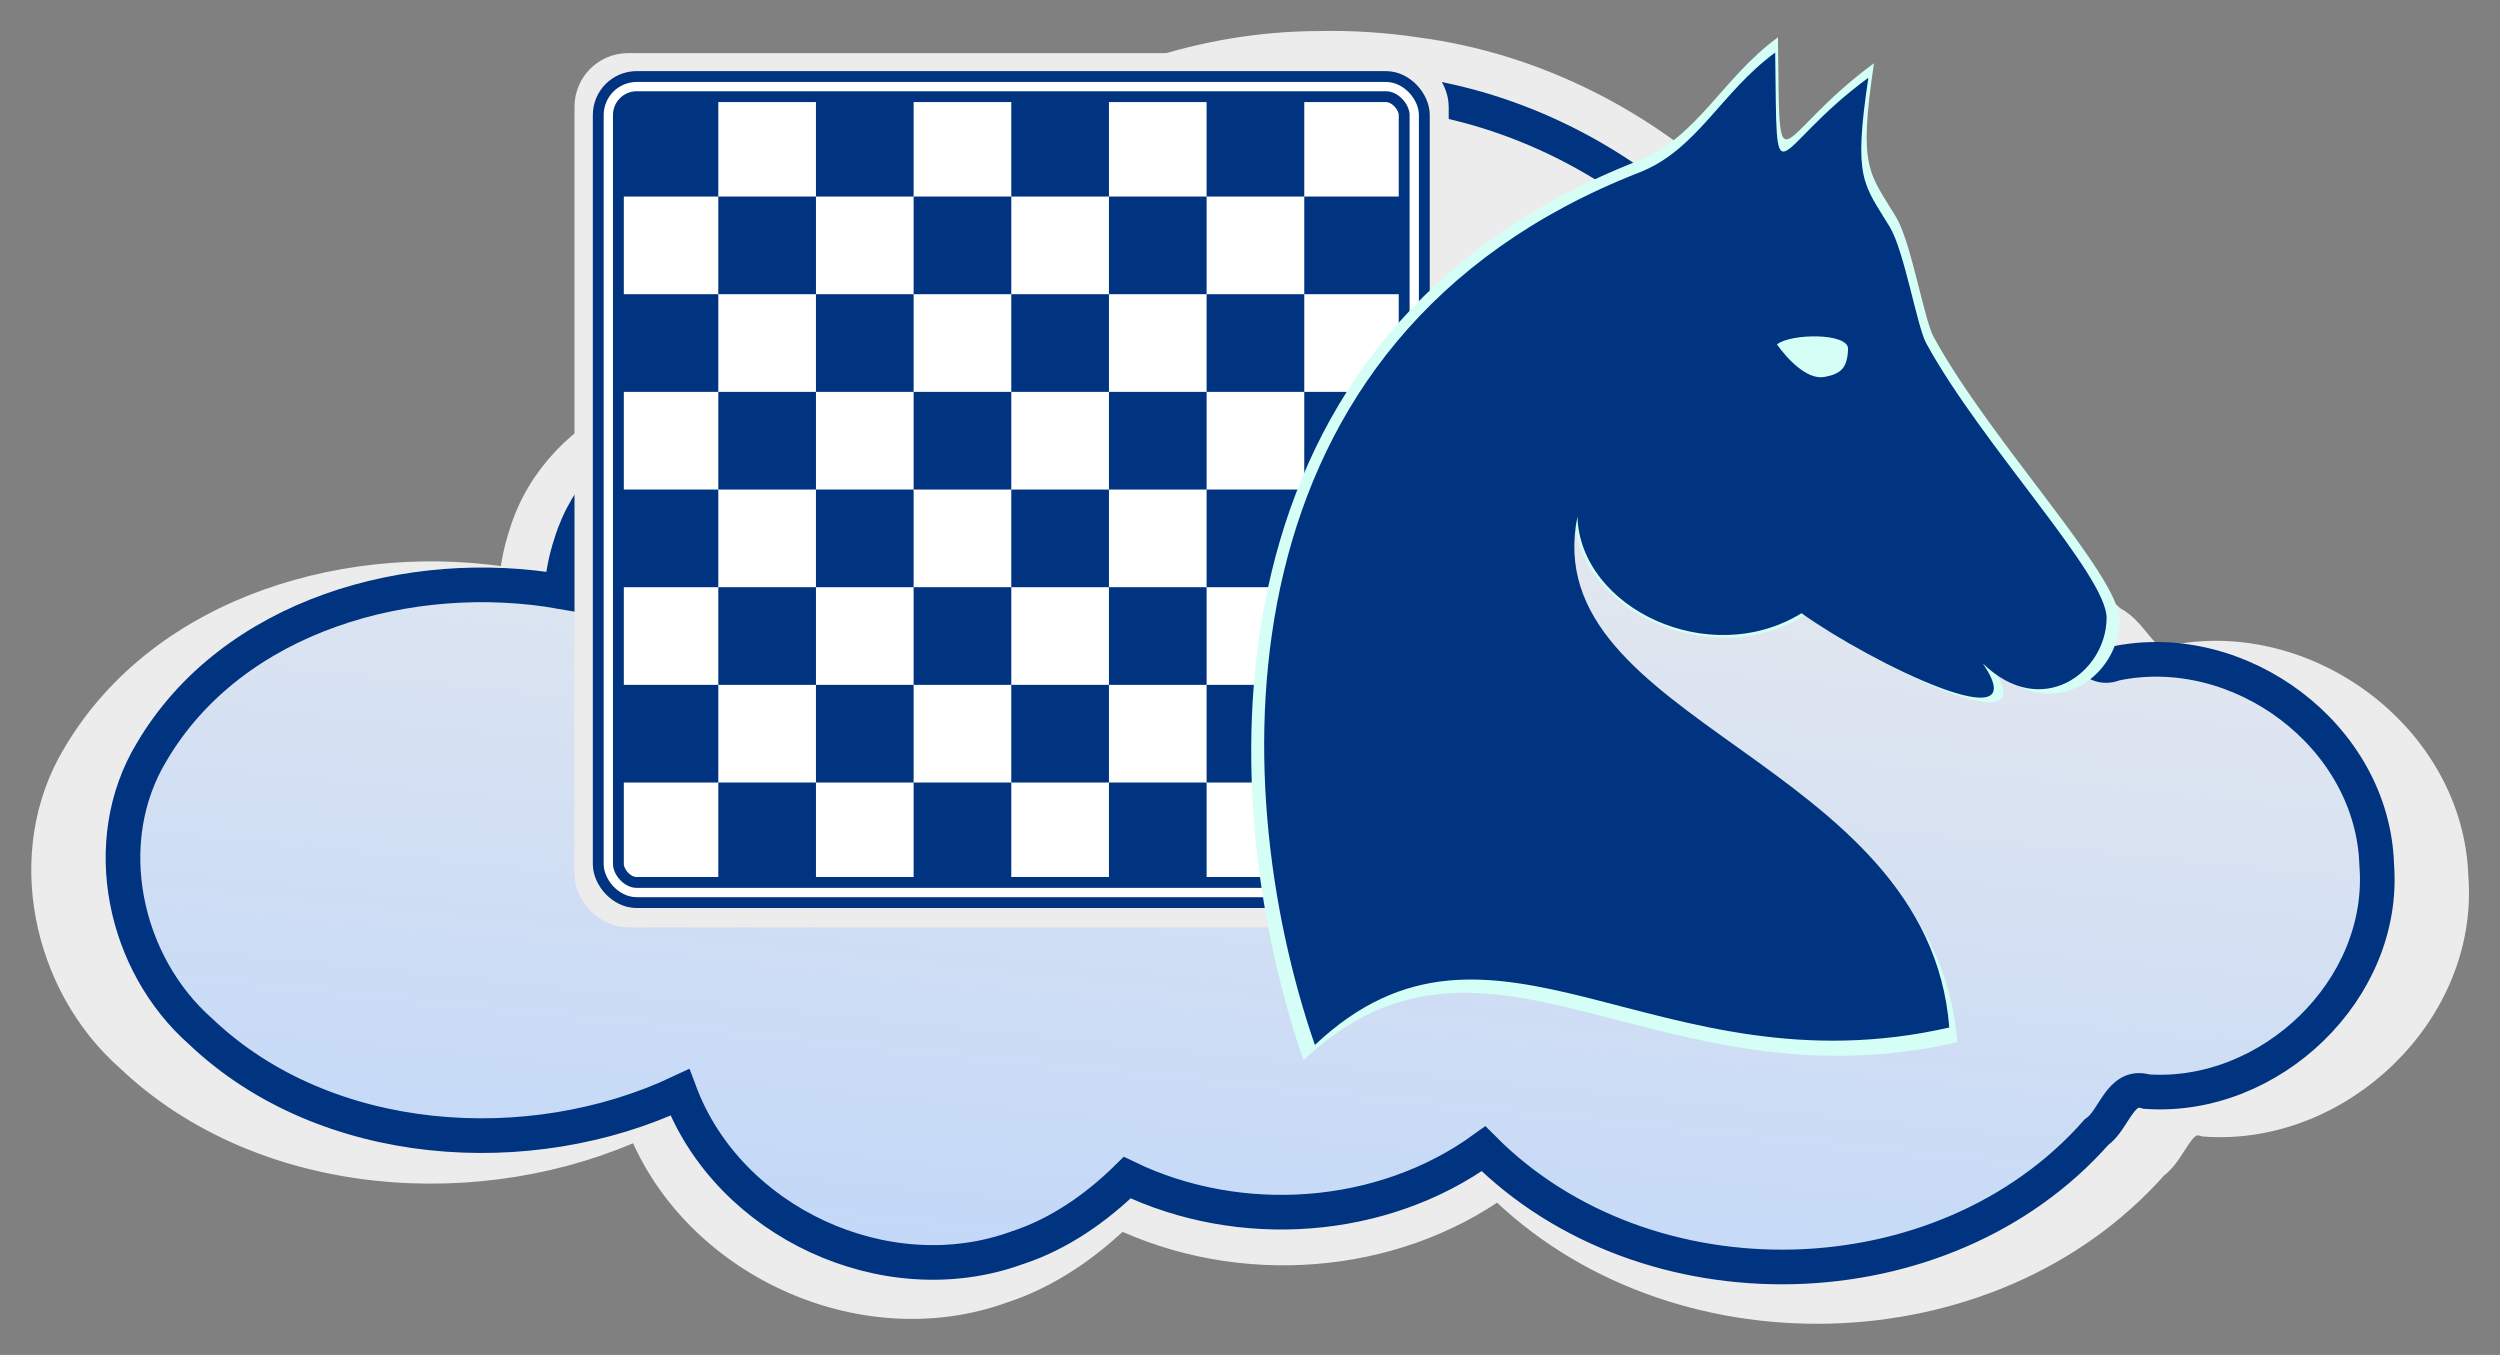<?xml version="1.0" encoding="UTF-8" standalone="no"?>
<svg
   xmlns:dc="http://purl.org/dc/elements/1.1/"
   xmlns:cc="http://creativecommons.org/ns#"
   xmlns:rdf="http://www.w3.org/1999/02/22-rdf-syntax-ns#"
   xmlns:svg="http://www.w3.org/2000/svg"
   xmlns="http://www.w3.org/2000/svg"
   xmlns:xlink="http://www.w3.org/1999/xlink"
   xmlns:sodipodi="http://sodipodi.sourceforge.net/DTD/sodipodi-0.dtd"
   xmlns:inkscape="http://www.inkscape.org/namespaces/inkscape"
   width="403.237"
   height="218.542"
   id="svg2"
   version="1.1"
   inkscape:version="0.48.4 r9939"
   sodipodi:docname="chess-cloud.svg">
  <rect width="100%" height="100%" fill="#808080" stroke="none"/>
  <sodipodi:namedview
     pagecolor="#ffff56"
     bordercolor="#666666"
     borderopacity="1"
     objecttolerance="10"
     gridtolerance="10"
     guidetolerance="10"
     inkscape:pageopacity="0"
     inkscape:pageshadow="2"
     inkscape:window-width="901"
     inkscape:window-height="710"
     id="namedview20"
     showgrid="false"
     inkscape:zoom="1"
     inkscape:cx="192.95858"
     inkscape:cy="32.371291"
     inkscape:window-x="207"
     inkscape:window-y="329"
     inkscape:window-maximized="0"
     inkscape:current-layer="g14"
     fit-margin-top="5"
     fit-margin-left="5"
     fit-margin-right="5"
     fit-margin-bottom="5">
    <inkscape:grid
       type="xygrid"
       id="grid4216"
       empspacing="5"
       visible="true"
       enabled="true"
       snapvisiblegridlinesonly="true"
       originx="-65.147px"
       originy="19.643px" />
  </sodipodi:namedview>
  <title
     id="title4">Chess Cloud</title>
  <defs
     id="defs6">
    <linearGradient
       inkscape:collect="always"
       id="linearGradient3856">
      <stop
         style="stop-color:#003380;stop-opacity:1;"
         offset="0"
         id="stop3858" />
      <stop
         style="stop-color:#003380;stop-opacity:0;"
         offset="1"
         id="stop3860" />
    </linearGradient>
    <linearGradient
       inkscape:collect="always"
       id="linearGradient3848">
      <stop
         style="stop-color:#003380;stop-opacity:1;"
         offset="0"
         id="stop3850" />
      <stop
         style="stop-color:#003380;stop-opacity:0;"
         offset="1"
         id="stop3852" />
    </linearGradient>
    <linearGradient
       id="linearGradient3765">
      <stop
         style="stop-color:#aaccff;stop-opacity:0.749"
         offset="0"
         id="stop3767" />
      <stop
         style="stop-color:#aaccff;stop-opacity:0;"
         offset="1"
         id="stop3769" />
    </linearGradient>
    <radialGradient
       id="svg_2"
       cx="0.5"
       cy="0.5"
       r="0.5">
      <stop
         offset="0"
         stop-color="#ffffff"
         stop-opacity="0"
         id="stop9" />
      <stop
         offset="1"
         stop-color="#013b81"
         stop-opacity="0.5"
         id="stop11" />
    </radialGradient>
    <linearGradient
       inkscape:collect="always"
       xlink:href="#linearGradient3765"
       id="linearGradient3771"
       x1="231.978"
       y1="242.217"
       x2="251.619"
       y2="48.587"
       gradientUnits="userSpaceOnUse"
       gradientTransform="translate(65.147,281.1)" />
    <linearGradient
       inkscape:collect="always"
       xlink:href="#linearGradient3765"
       id="linearGradient4664"
       gradientUnits="userSpaceOnUse"
       x1="231.978"
       y1="242.217"
       x2="251.619"
       y2="48.587"
       gradientTransform="translate(41.475,32.121)" />
    <linearGradient
       inkscape:collect="always"
       xlink:href="#linearGradient3765"
       id="linearGradient4666"
       gradientUnits="userSpaceOnUse"
       x1="231.978"
       y1="242.217"
       x2="251.619"
       y2="48.587"
       gradientTransform="translate(65.147,281.1)" />
    <linearGradient
       inkscape:collect="always"
       xlink:href="#linearGradient3765-5"
       id="linearGradient4666-1"
       gradientUnits="userSpaceOnUse"
       x1="231.978"
       y1="242.217"
       x2="251.619"
       y2="48.587"
       gradientTransform="translate(41.475,32.121)" />
    <linearGradient
       id="linearGradient3765-5">
      <stop
         style="stop-color:#aaccff;stop-opacity:0.749"
         offset="0"
         id="stop3767-8" />
      <stop
         style="stop-color:#aaccff;stop-opacity:0;"
         offset="1"
         id="stop3769-2" />
    </linearGradient>
    <linearGradient
       inkscape:collect="always"
       xlink:href="#linearGradient3848"
       id="linearGradient3854"
       x1="19.938"
       y1="251.469"
       x2="656.188"
       y2="257.469"
       gradientUnits="userSpaceOnUse"
       gradientTransform="translate(4.9712445e-7,3.396845e-6)" />
    <linearGradient
       inkscape:collect="always"
       xlink:href="#linearGradient3856"
       id="linearGradient3862"
       x1="211.188"
       y1="251.469"
       x2="752.906"
       y2="257.469"
       gradientUnits="userSpaceOnUse"
       gradientTransform="translate(4.9712445e-7,3.396845e-6)" />
  </defs>
  <g
     id="g14"
     style="fill:url(#linearGradient3771);fill-opacity:1;stroke:#003380;stroke-opacity:1"
     transform="translate(-65.147,-281.1)">
    <title
       id="title16">Layer 1</title>
    <path
       id="path6438-3"
       d="m 277.769,288.906 c -36.553,0.109 -72.29,24.547 -83.648,59.447 -16.533,-8.391 -38.74,1.316 -44.106,18.971 -0.879,2.677 -1.456,5.484 -1.599,8.302 -25.939,-4.572 -56.616,3.924 -70.523,27.606 -9.302,15.451 -4.781,36.41 8.461,48.078 21.475,20.441 56.636,22.6 82.382,10.469 8.353,22.327 35.454,34.958 57.997,26.74 7.179,-2.325 13.721,-6.931 18.922,-12.069 19.334,9.334 43.811,7.676 61.262,-4.968 27.991,28.136 79.048,26.991 105.368,-2.834 3.143,-2.148 4.041,-8.433 8.628,-7.002 21.261,1.477 41.281,-17.571 39.575,-39.076 -0.695,-22.149 -23.572,-39.12 -45.039,-34.575 -4.428,1.836 -6.124,-4.715 -9.761,-6.368 -10.294,-9.052 -23.958,-13.984 -36.777,-16.471 -3.907,-38.623 -37.286,-70.221 -75.242,-75.237 -5.246,-0.795 -10.582,-1.137 -15.901,-1.014 z"
       stroke-miterlimit="4"
       style="fill:#ececec;fill-opacity:1;fill-rule:nonzero;stroke:#ececec;stroke-width:5.587;stroke-miterlimit:4;stroke-opacity:1;stroke-dashoffset:0"
       inkscape:connector-curvature="0" />
    <path
       id="path6438"
       d="m 277.089,295.268 c -34.29,0.103 -67.814,23.008 -78.469,55.719 -15.509,-7.865 -36.341,1.233 -41.375,17.781 -0.825,2.509 -1.366,5.14 -1.5,7.781 -24.333,-4.285 -53.11,3.678 -66.156,25.875 -8.726,14.482 -4.485,34.126 7.938,45.062 20.145,19.159 53.129,21.183 77.281,9.812 7.836,20.927 33.259,32.766 54.406,25.062 6.735,-2.179 12.871,-6.496 17.75,-11.312 18.137,8.749 41.098,7.194 57.469,-4.656 26.258,26.371 74.153,25.298 98.844,-2.656 2.949,-2.014 3.791,-7.904 8.094,-6.562 19.945,1.384 38.725,-16.469 37.125,-36.625 -0.652,-20.76 -22.112,-36.666 -42.25,-32.406 -4.153,1.721 -5.744,-4.42 -9.156,-5.969 -9.657,-8.484 -22.475,-13.107 -34.5,-15.438 -3.665,-36.201 -34.977,-65.817 -70.583,-70.519 -4.921,-0.745 -9.927,-1.065 -14.917,-0.95 z"
       stroke-miterlimit="4"
       style="fill:url(#linearGradient4666);fill-opacity:1;fill-rule:nonzero;stroke:#003380;stroke-width:5.587;stroke-miterlimit:4;stroke-opacity:1;stroke-dashoffset:0"
       inkscape:connector-curvature="0" />
  </g>
  <g
     id="g3076"
     transform="translate(68.328,-266.98)">
    <rect
       ry="5.136"
       rx="5.136"
       y="279.05"
       x="27.838"
       height="134"
       width="134"
       id="rect3074"
       style="fill:#ececec;fill-opacity:1;fill-rule:evenodd;stroke:#ececec;stroke-width:7;stroke-linecap:round;stroke-linejoin:round;stroke-miterlimit:4;stroke-opacity:1;stroke-dasharray:none" />
    <g
       style="fill:none"
       transform="translate(-110.301,19.02)"
       id="g4487">
      <g
         transform="matrix(0.893,0,0,0.893,34.322,-123.95)"
         id="g4579">
        <g
           id="g4542"
           transform="matrix(0.882,0,0,0.882,-22.039,28.125)">
          <g
             transform="translate(-26.632,-323.615)"
             id="g4626">
            <g
               id="g4622"
               transform="matrix(1.038,0,0,1.038,-46.089,-92.817)">
              <rect
                 style="fill:#ffffff;fill-opacity:1;stroke:#003380;stroke-width:6.114;stroke-linejoin:round;stroke-miterlimit:4;stroke-opacity:1;stroke-dasharray:none"
                 id="rect4204"
                 width="159"
                 height="159"
                 x="223.506"
                 y="842.456"
                 ry="5.608"
                 rx="5.608" />
              <rect
                 style="fill:none;stroke:#ffffff;stroke-width:1.834;stroke-linejoin:round;stroke-miterlimit:4;stroke-opacity:1;stroke-dasharray:none"
                 id="rect4204-0"
                 width="159"
                 height="159"
                 x="223.506"
                 y="842.456"
                 ry="5.608"
                 rx="5.608" />
            </g>
            <g
               id="g4435"
               transform="translate(-1.57,449.168)">
              <rect
                 ry="0"
                 y="335"
                 x="190"
                 height="20"
                 width="20"
                 id="rect4206"
                 style="fill:#003380;fill-opacity:1;stroke:none" />
              <rect
                 ry="0"
                 y="355"
                 x="210"
                 height="20"
                 width="20"
                 id="rect4206-5"
                 style="fill:#003380;fill-opacity:1;stroke:none" />
              <rect
                 ry="0"
                 y="375"
                 x="190"
                 height="20"
                 width="20"
                 id="rect4206-53"
                 style="fill:#003380;fill-opacity:1;stroke:none" />
              <rect
                 ry="0"
                 y="335"
                 x="230"
                 height="20"
                 width="20"
                 id="rect4206-8"
                 style="fill:#003380;fill-opacity:1;stroke:none" />
              <rect
                 ry="0"
                 y="375"
                 x="230"
                 height="20"
                 width="20"
                 id="rect4206-1"
                 style="fill:#003380;fill-opacity:1;stroke:none" />
              <rect
                 ry="0"
                 y="355"
                 x="250"
                 height="20"
                 width="20"
                 id="rect4206-4"
                 style="fill:#003380;fill-opacity:1;stroke:none" />
              <rect
                 ry="0"
                 y="335"
                 x="270"
                 height="20"
                 width="20"
                 id="rect4206-6"
                 style="fill:#003380;fill-opacity:1;stroke:none" />
              <rect
                 ry="0"
                 y="355"
                 x="290"
                 height="20"
                 width="20"
                 id="rect4206-5-1"
                 style="fill:#003380;fill-opacity:1;stroke:none" />
              <rect
                 ry="0"
                 y="375"
                 x="270"
                 height="20"
                 width="20"
                 id="rect4206-53-1"
                 style="fill:#003380;fill-opacity:1;stroke:none" />
              <rect
                 ry="0"
                 y="335"
                 x="310"
                 height="20"
                 width="20"
                 id="rect4206-8-6"
                 style="fill:#003380;fill-opacity:1;stroke:none" />
              <rect
                 ry="0"
                 y="375"
                 x="310"
                 height="20"
                 width="20"
                 id="rect4206-1-4"
                 style="fill:#003380;fill-opacity:1;stroke:none" />
              <rect
                 ry="0"
                 y="355"
                 x="330"
                 height="20"
                 width="20"
                 id="rect4206-4-9"
                 style="fill:#003380;fill-opacity:1;stroke:none" />
              <rect
                 ry="0"
                 y="395"
                 x="210"
                 height="20"
                 width="20"
                 id="rect4206-9"
                 style="fill:#003380;fill-opacity:1;stroke:none" />
              <rect
                 ry="0"
                 y="415"
                 x="230"
                 height="20"
                 width="20"
                 id="rect4206-5-9"
                 style="fill:#003380;fill-opacity:1;stroke:none" />
              <rect
                 ry="0"
                 y="435"
                 x="210"
                 height="20"
                 width="20"
                 id="rect4206-53-0"
                 style="fill:#003380;fill-opacity:1;stroke:none" />
              <rect
                 ry="0"
                 y="395"
                 x="250"
                 height="20"
                 width="20"
                 id="rect4206-8-8"
                 style="fill:#003380;fill-opacity:1;stroke:none" />
              <rect
                 ry="0"
                 y="435"
                 x="250"
                 height="20"
                 width="20"
                 id="rect4206-1-9"
                 style="fill:#003380;fill-opacity:1;stroke:none" />
              <rect
                 ry="0"
                 y="415"
                 x="270"
                 height="20"
                 width="20"
                 id="rect4206-4-8"
                 style="fill:#003380;fill-opacity:1;stroke:none" />
              <rect
                 ry="0"
                 y="395"
                 x="290"
                 height="20"
                 width="20"
                 id="rect4206-6-8"
                 style="fill:#003380;fill-opacity:1;stroke:none" />
              <rect
                 ry="0"
                 y="415"
                 x="310"
                 height="20"
                 width="20"
                 id="rect4206-5-1-5"
                 style="fill:#003380;fill-opacity:1;stroke:none" />
              <rect
                 ry="0"
                 y="435"
                 x="290"
                 height="20"
                 width="20"
                 id="rect4206-53-1-0"
                 style="fill:#003380;fill-opacity:1;stroke:none" />
              <rect
                 ry="0"
                 y="395"
                 x="330"
                 height="20"
                 width="20"
                 id="rect4206-8-6-3"
                 style="fill:#003380;fill-opacity:1;stroke:none" />
              <rect
                 ry="0"
                 y="435"
                 x="330"
                 height="20"
                 width="20"
                 id="rect4206-1-4-9"
                 style="fill:#003380;fill-opacity:1;stroke:none" />
              <rect
                 ry="0"
                 y="415"
                 x="190"
                 height="20"
                 width="20"
                 id="rect4206-4-9-4"
                 style="fill:#003380;fill-opacity:1;stroke:none" />
              <rect
                 ry="0"
                 y="455"
                 x="190"
                 height="20"
                 width="20"
                 id="rect4206-98"
                 style="fill:#003380;fill-opacity:1;stroke:none" />
              <rect
                 ry="0"
                 y="475"
                 x="210"
                 height="20"
                 width="20"
                 id="rect4206-5-94"
                 style="fill:#003380;fill-opacity:1;stroke:none" />
              <rect
                 ry="0"
                 y="455"
                 x="230"
                 height="20"
                 width="20"
                 id="rect4206-8-3"
                 style="fill:#003380;fill-opacity:1;stroke:none" />
              <rect
                 ry="0"
                 y="475"
                 x="250"
                 height="20"
                 width="20"
                 id="rect4206-4-2"
                 style="fill:#003380;fill-opacity:1;stroke:none" />
              <rect
                 ry="0"
                 y="455"
                 x="270"
                 height="20"
                 width="20"
                 id="rect4206-6-1"
                 style="fill:#003380;fill-opacity:1;stroke:none" />
              <rect
                 ry="0"
                 y="475"
                 x="290"
                 height="20"
                 width="20"
                 id="rect4206-5-1-1"
                 style="fill:#003380;fill-opacity:1;stroke:none" />
              <rect
                 ry="0"
                 y="455"
                 x="310"
                 height="20"
                 width="20"
                 id="rect4206-8-6-6"
                 style="fill:#003380;fill-opacity:1;stroke:none" />
              <rect
                 ry="0"
                 y="475"
                 x="330"
                 height="20"
                 width="20"
                 id="rect4206-4-9-7"
                 style="fill:#003380;fill-opacity:1;stroke:none" />
            </g>
          </g>
        </g>
      </g>
    </g>
  </g>
  <g
     id="g4200"
     transform="translate(58.458,-175.814)">
    <path
       style="fill:#d5fff6;fill-opacity:1;fill-rule:evenodd;stroke:none"
       d="m 228.316,181.834 c 0.378,26.054 -0.953,16.215 15.488,4.187 -2.537,16.995 -0.815,17.555 3.577,24.828 2.404,3.98 4.522,16.512 6.026,19.275 9.114,16.739 30.045,38.59 30.009,45.714 -0.045,9.018 -10.77,17.09 -20.581,7.554 9.178,13.436 -18.532,-0.062 -30.145,-8.348 -15.372,9.463 -36.847,-0.892 -37.246,-16.097 -6.995,34.392 58.326,40.365 61.815,84.973 -48.683,11.113 -75.798,-25.095 -105.471,2.905 -15.169,-43.982 -16.569,-117.499 53.949,-145.063 9.584,-3.746 13.611,-13.383 22.58,-19.928 z"
       id="path4618-3"
       sodipodi:nodetypes="ccssscccccsc"
       inkscape:connector-curvature="0" />
    <path
       style="fill:#003380;fill-opacity:1;fill-rule:evenodd;stroke:none"
       d="m 227.87,184.295 c 0.366,25.276 -0.925,15.731 15.026,4.062 -2.462,16.488 -0.791,17.032 3.47,24.087 2.332,3.861 4.387,16.02 5.847,18.699 8.842,16.239 29.149,37.439 29.113,44.35 -0.044,8.749 -10.449,16.58 -19.967,7.329 8.905,13.035 -17.979,-0.06 -29.245,-8.099 -14.913,9.18 -35.748,-0.866 -36.135,-15.616 -6.786,33.366 56.586,39.161 59.97,82.438 -47.23,10.782 -73.537,-24.346 -102.324,2.818 -14.716,-42.669 -16.074,-113.993 52.339,-140.735 9.299,-3.635 13.205,-12.984 21.906,-19.333 z m 0.285,47.068 c 1.546,2.194 4.798,5.775 7.651,5.25 2.638,-0.485 3.699,-1.379 3.821,-4.503 0.103,-2.63 -9.217,-2.545 -11.471,-0.748 z"
       id="path4618"
       sodipodi:nodetypes="ccssscccccsccssc"
       inkscape:connector-curvature="0" />
  </g>
</svg>
